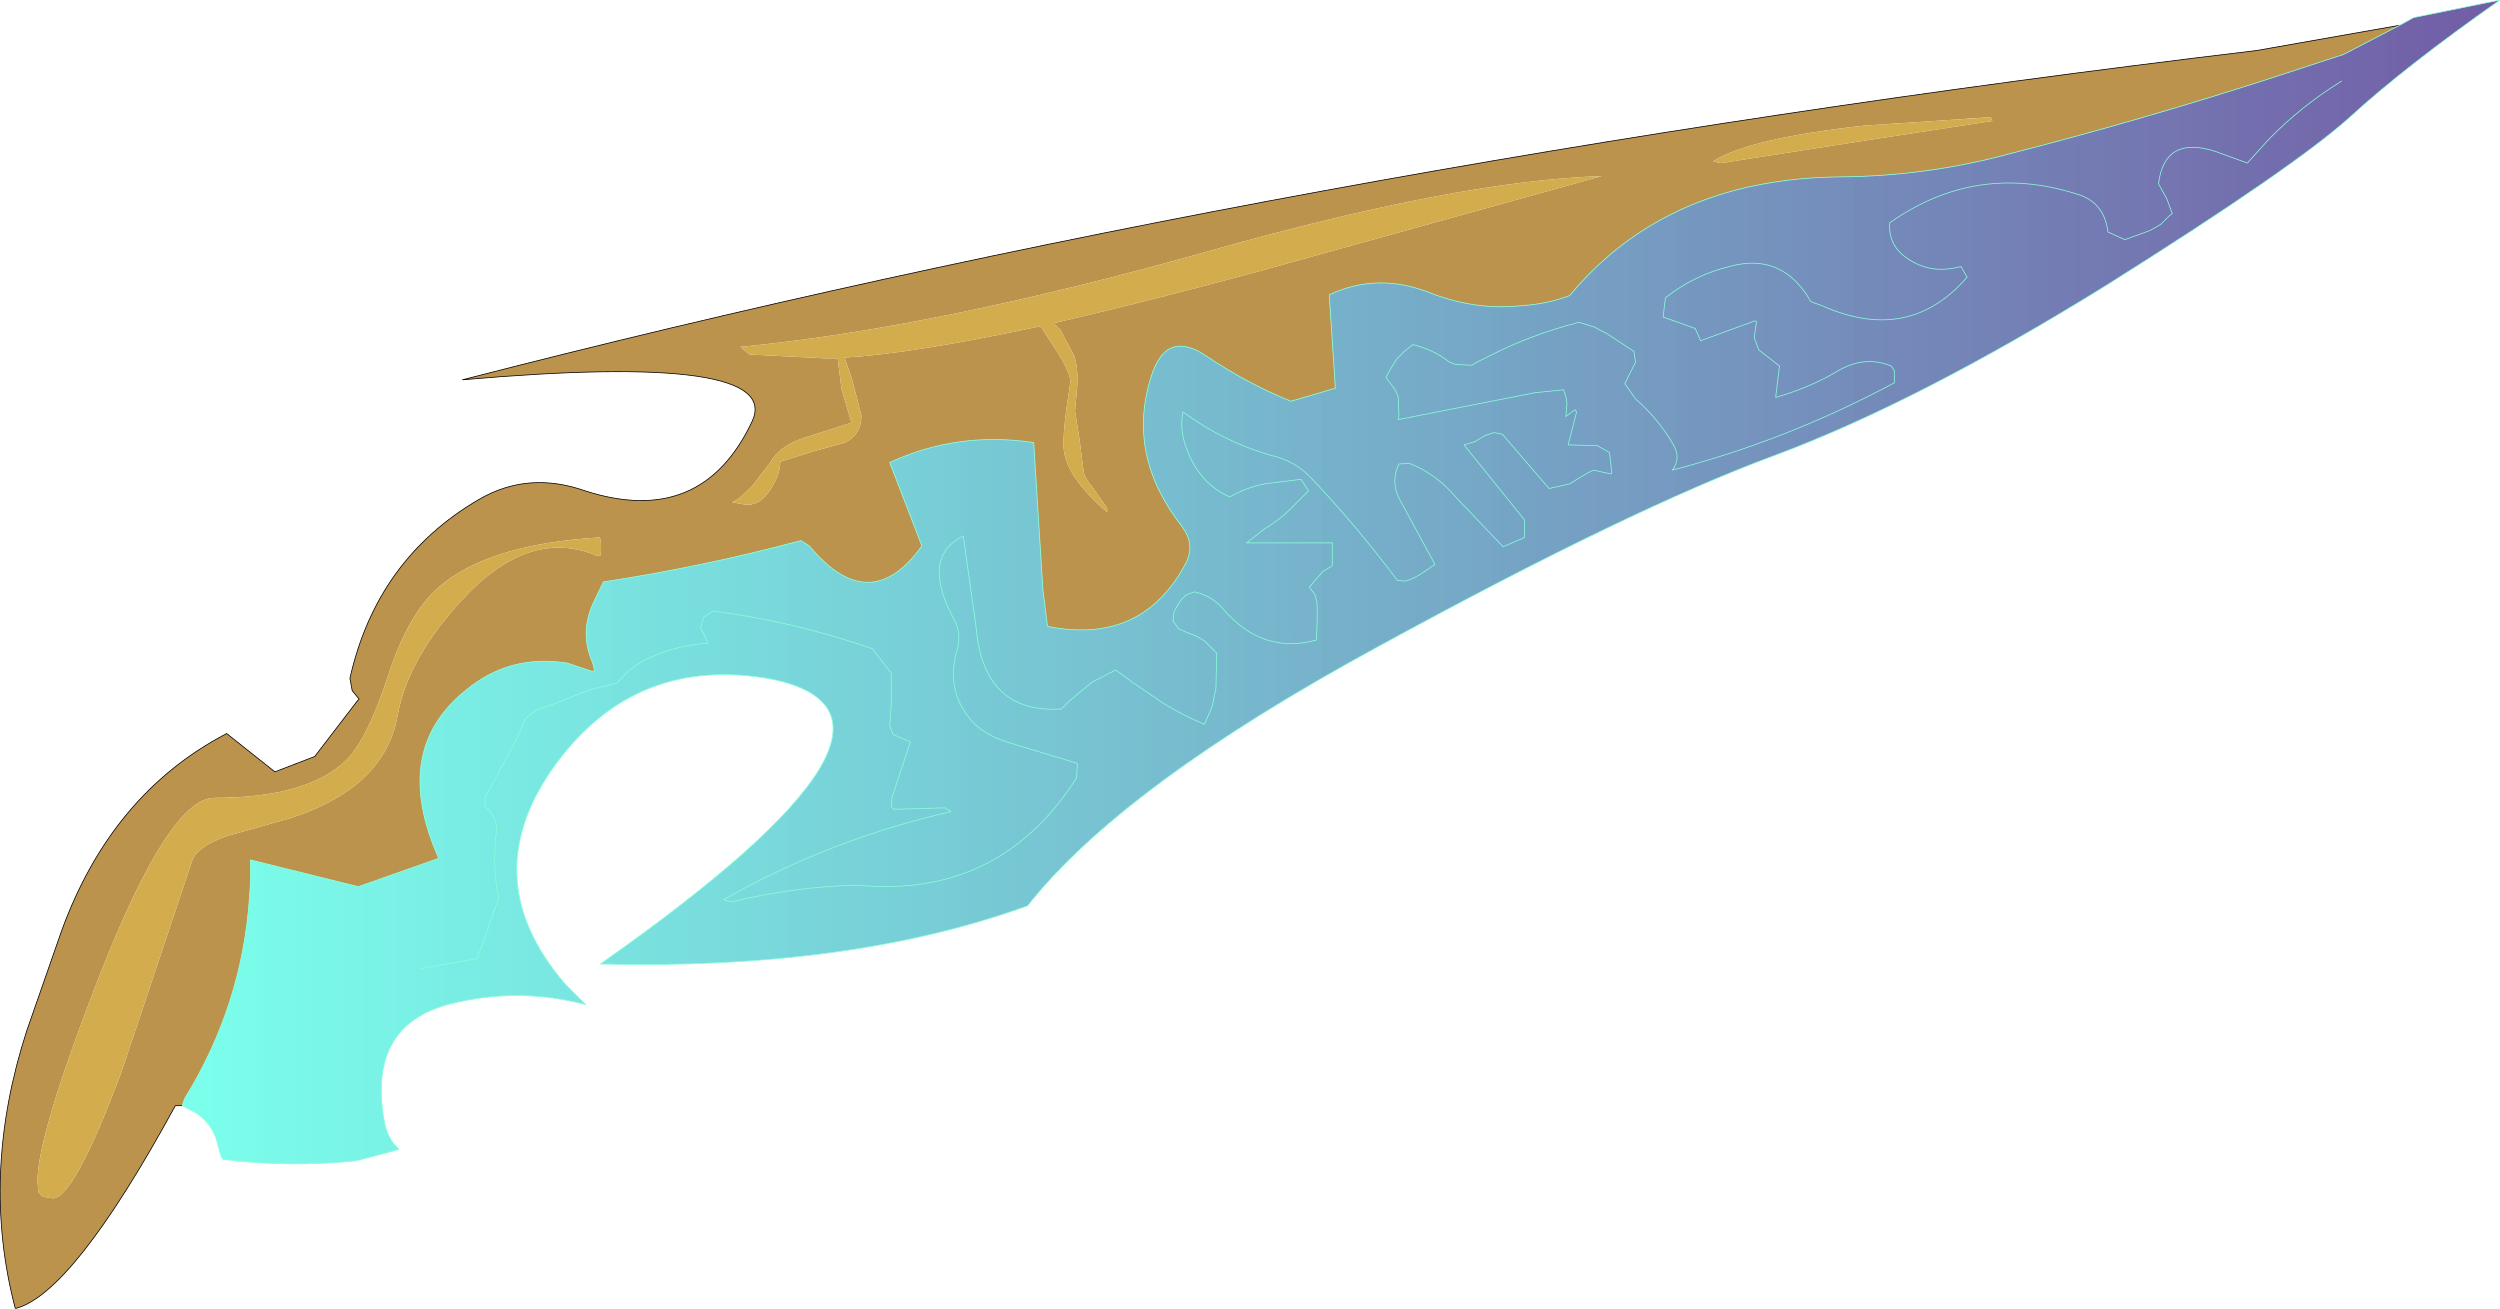 <?xml version="1.0" encoding="UTF-8" standalone="no"?>
<svg xmlns:xlink="http://www.w3.org/1999/xlink" height="85.45px" width="163.25px" xmlns="http://www.w3.org/2000/svg">
  <g transform="matrix(1.0, 0.0, 0.0, 1.0, 105.05, 48.6)">
    <path d="M25.05 -40.7 L24.95 -40.95 16.7 -40.4 Q9.05 -39.55 6.8 -38.05 L7.35 -37.95 16.6 -39.4 25.05 -40.7 M51.65 -46.95 L48.0 -45.05 42.95 -43.4 Q34.55 -40.7 26.15 -38.55 20.8 -37.1 15.15 -37.05 3.8 -36.95 -2.55 -29.3 -4.0 -28.75 -5.6 -28.65 -8.6 -28.3 -11.6 -29.45 -15.05 -30.85 -18.25 -29.35 L-17.85 -23.25 -20.75 -22.4 Q-23.5 -23.5 -26.2 -25.3 -28.85 -27.15 -29.85 -24.1 -31.55 -18.9 -27.85 -14.2 -27.0 -13.05 -27.6 -11.85 -30.45 -6.45 -36.65 -7.7 L-36.95 -10.1 -37.55 -19.7 Q-42.5 -20.45 -46.95 -18.4 L-44.85 -12.95 Q-48.25 -8.2 -52.2 -12.95 L-52.75 -13.3 Q-59.1 -11.6 -65.65 -10.6 L-66.25 -9.35 Q-67.15 -7.5 -66.5 -5.7 -66.1 -4.7 -66.35 -4.75 L-68.0 -5.3 Q-71.75 -5.9 -74.6 -3.55 -79.55 0.4 -76.4 7.45 L-81.65 9.3 -88.7 7.55 Q-88.65 8.7 -88.75 9.85 -89.2 17.0 -93.0 23.15 L-93.15 23.6 -93.6 23.6 Q-100.3 35.9 -104.05 36.85 -106.35 28.1 -103.3 18.7 L-101.05 12.25 Q-97.8 3.25 -90.25 -0.7 L-87.1 1.8 -84.5 0.8 -81.7 -2.85 -81.6 -2.95 -82.05 -3.5 -82.2 -4.3 Q-80.45 -12.1 -73.75 -16.0 -70.55 -17.85 -66.85 -16.55 -59.25 -14.1 -55.95 -21.05 -53.75 -25.65 -74.85 -23.8 -20.85 -37.75 42.3 -45.3 L51.65 -46.95 M-65.8 -12.8 Q-65.8 -13.65 -66.0 -13.5 -73.15 -13.05 -76.35 -10.3 -78.4 -8.55 -79.7 -4.5 -81.05 -0.35 -82.45 1.05 -85.0 3.5 -91.05 3.5 -94.0 3.5 -98.55 15.1 -102.6 25.5 -102.6 28.5 L-102.55 29.25 -102.25 29.55 -101.6 29.65 Q-100.2 29.65 -97.1 21.35 L-92.5 7.6 Q-92.2 6.7 -90.25 6.0 L-86.0 4.8 Q-79.95 2.8 -79.1 -1.8 -78.45 -5.55 -74.9 -9.4 -70.5 -14.2 -66.05 -12.3 L-65.9 -12.3 Q-65.8 -12.3 -65.8 -12.8 M-51.15 -25.2 L-50.35 -25.2 -50.1 -23.2 -49.45 -21.0 -52.1 -20.15 Q-54.1 -19.6 -54.75 -18.4 L-55.9 -16.9 Q-56.75 -16.0 -57.25 -15.8 L-56.4 -15.65 Q-55.4 -15.55 -54.7 -16.7 -54.1 -17.65 -54.1 -18.45 L-51.85 -19.15 -49.85 -19.7 Q-48.8 -20.25 -48.8 -21.45 L-49.4 -23.8 -49.9 -25.25 Q-45.5 -25.5 -37.1 -27.3 L-36.0 -25.6 Q-35.15 -24.25 -35.15 -23.65 -35.65 -20.6 -35.6 -19.4 -35.5 -17.5 -32.75 -15.15 L-32.75 -15.4 -33.75 -16.85 Q-34.3 -17.5 -34.3 -17.9 L-34.55 -19.85 -34.85 -21.75 -34.7 -23.45 Q-34.65 -24.6 -34.9 -25.35 L-35.8 -27.05 -36.25 -27.5 Q-30.55 -28.8 -23.15 -30.8 L-0.45 -37.1 Q-9.8 -36.8 -25.95 -32.25 -43.8 -27.2 -56.7 -25.95 L-56.35 -25.65 -56.1 -25.45 -51.15 -25.2" fill="#bb934d" fill-rule="evenodd" stroke="none"/>
    <path d="M-77.6 14.65 L-73.9 14.0 -72.5 10.1 Q-72.9 7.95 -72.65 5.85 -72.5 4.8 -73.35 4.1 L-73.4 3.5 -71.35 -0.25 -70.75 -1.65 -70.05 -2.25 -69.35 -2.45 -66.55 -3.55 -64.75 -4.0 Q-63.8 -5.2 -62.4 -5.75 -60.65 -6.5 -58.8 -6.6 L-59.3 -7.6 -59.1 -8.3 -58.5 -8.7 Q-53.35 -8.05 -48.1 -6.25 L-46.85 -4.65 -46.85 -2.6 -46.9 -1.95 -46.95 -1.25 -46.75 -0.65 -45.6 -0.15 -45.65 0.0 -46.8 3.45 -46.85 4.1 -46.65 4.25 -43.35 4.15 -42.95 4.4 Q-50.85 6.2 -57.8 10.15 L-57.3 10.3 Q-53.25 9.3 -49.05 9.2 -39.8 10.1 -34.75 2.2 L-34.7 1.25 -39.3 -0.15 Q-40.9 -0.65 -41.75 -1.7 -43.3 -3.65 -42.55 -6.15 -42.25 -7.25 -42.75 -8.15 -44.95 -12.2 -42.15 -13.6 L-41.3 -7.55 Q-40.8 -2.0 -35.75 -2.3 L-35.25 -2.8 -33.75 -4.05 -32.2 -4.85 -31.1 -4.05 -29.2 -2.75 Q-27.85 -1.9 -26.4 -1.3 L-25.9 -2.45 -25.65 -3.65 -25.6 -5.95 -26.4 -6.75 -26.9 -7.05 -27.55 -7.3 -28.1 -7.55 -28.45 -8.05 -28.4 -8.6 -28.2 -9.0 -27.95 -9.4 -27.6 -9.75 -27.05 -9.95 Q-25.9 -9.7 -25.15 -8.8 -22.6 -5.85 -19.1 -6.8 -19.0 -8.05 -19.05 -9.25 L-19.2 -9.8 -19.55 -10.25 -19.05 -10.85 -18.65 -11.3 -18.05 -11.65 -18.05 -13.15 -23.65 -13.15 -22.5 -14.05 Q-21.4 -14.7 -20.55 -15.6 L-19.6 -16.55 -20.1 -17.3 -22.5 -17.0 Q-23.7 -16.75 -24.75 -16.15 -26.9 -17.1 -27.7 -19.7 -28.0 -20.7 -27.8 -21.7 -25.15 -19.75 -22.0 -18.85 -20.45 -18.5 -19.4 -17.35 -16.5 -14.3 -13.8 -10.7 L-13.25 -10.65 -12.75 -10.85 -12.3 -11.1 -11.85 -11.4 -11.35 -11.75 -13.55 -15.8 Q-14.3 -17.05 -13.7 -18.3 L-13.05 -18.35 Q-11.3 -17.7 -9.95 -16.1 L-6.9 -12.9 -5.5 -13.5 -5.5 -14.65 -9.45 -19.55 -8.75 -19.75 -8.1 -20.15 -7.5 -20.35 -6.95 -20.25 -3.9 -16.7 -2.55 -17.0 -2.0 -17.35 -1.4 -17.7 -1.0 -17.9 0.15 -17.65 0.2 -17.75 0.05 -19.05 -0.75 -19.5 -2.65 -19.55 -2.1 -21.7 -2.2 -21.85 -2.8 -21.4 -2.75 -22.0 Q-2.7 -22.35 -2.8 -22.7 L-2.95 -23.15 -4.85 -22.95 -13.75 -21.2 -13.7 -21.5 -13.75 -22.7 -13.95 -23.15 -14.2 -23.5 -14.55 -23.95 -14.25 -24.5 -13.85 -25.15 -13.35 -25.65 -12.8 -26.1 Q-11.4 -25.75 -10.4 -24.95 L-10.0 -24.8 -8.95 -24.75 Q-8.45 -25.05 -7.9 -25.3 -5.1 -26.75 -1.95 -27.55 L-0.95 -27.25 -0.1 -26.8 1.65 -25.65 1.75 -24.95 1.05 -23.55 1.75 -22.55 Q3.2 -21.3 4.2 -19.6 4.75 -18.65 4.15 -17.9 11.65 -19.85 18.65 -23.6 L18.65 -24.4 18.45 -24.7 Q16.6 -25.45 14.75 -24.25 13.0 -23.25 10.9 -22.65 L11.15 -24.7 9.8 -25.75 9.5 -26.55 9.65 -27.6 9.55 -27.65 6.0 -26.35 5.65 -27.15 3.55 -27.9 3.7 -29.15 Q5.6 -30.65 7.9 -31.2 11.35 -32.15 13.2 -28.9 L13.9 -28.65 Q19.6 -26.1 23.4 -30.5 L23.0 -31.2 Q20.85 -30.6 19.2 -31.95 18.25 -32.75 18.35 -34.05 23.95 -38.0 30.5 -35.95 32.35 -35.45 32.6 -33.45 L33.7 -32.95 35.35 -33.55 36.05 -33.95 36.65 -34.55 36.8 -34.65 36.45 -35.6 35.9 -36.6 Q36.3 -39.8 39.65 -38.7 L41.7 -37.95 43.1 -39.5 Q45.25 -41.7 47.85 -43.3 45.25 -41.7 43.1 -39.5 L41.7 -37.95 39.65 -38.7 Q36.3 -39.8 35.9 -36.6 L36.45 -35.6 36.8 -34.65 36.65 -34.55 36.05 -33.95 35.35 -33.55 33.7 -32.95 32.6 -33.45 Q32.35 -35.45 30.5 -35.95 23.95 -38.0 18.35 -34.05 18.25 -32.75 19.2 -31.95 20.85 -30.6 23.0 -31.2 L23.4 -30.5 Q19.6 -26.1 13.9 -28.65 L13.2 -28.9 Q11.35 -32.15 7.9 -31.2 5.6 -30.65 3.7 -29.15 L3.55 -27.9 5.65 -27.15 6.0 -26.35 9.55 -27.65 9.65 -27.6 9.5 -26.55 9.8 -25.75 11.15 -24.7 10.9 -22.65 Q13.0 -23.25 14.75 -24.25 16.6 -25.45 18.45 -24.7 L18.65 -24.4 18.65 -23.6 Q11.65 -19.85 4.15 -17.9 4.75 -18.65 4.2 -19.6 3.2 -21.3 1.75 -22.55 L1.05 -23.55 1.75 -24.95 1.65 -25.65 -0.1 -26.8 -0.95 -27.25 -1.95 -27.55 Q-5.1 -26.75 -7.9 -25.3 -8.45 -25.05 -8.95 -24.75 L-10.0 -24.8 -10.4 -24.95 Q-11.4 -25.75 -12.8 -26.1 L-13.35 -25.65 -13.85 -25.15 -14.25 -24.5 -14.55 -23.95 -14.2 -23.5 -13.95 -23.15 -13.75 -22.7 -13.7 -21.5 -13.75 -21.2 -4.85 -22.95 -2.95 -23.15 -2.8 -22.7 Q-2.7 -22.35 -2.75 -22.0 L-2.8 -21.4 -2.2 -21.85 -2.1 -21.7 -2.65 -19.55 -0.75 -19.5 0.05 -19.05 0.2 -17.75 0.15 -17.65 -1.0 -17.9 -1.4 -17.7 -2.0 -17.35 -2.55 -17.0 -3.9 -16.7 -6.95 -20.25 -7.5 -20.35 -8.1 -20.15 -8.75 -19.75 -9.45 -19.55 -5.5 -14.65 -5.5 -13.5 -6.9 -12.9 -9.95 -16.1 Q-11.3 -17.7 -13.05 -18.35 L-13.7 -18.3 Q-14.3 -17.05 -13.55 -15.8 L-11.35 -11.75 -11.85 -11.4 -12.3 -11.1 -12.75 -10.85 -13.25 -10.65 -13.8 -10.7 Q-16.5 -14.3 -19.4 -17.35 -20.45 -18.5 -22.0 -18.85 -25.15 -19.75 -27.8 -21.7 -28.0 -20.7 -27.7 -19.7 -26.9 -17.1 -24.75 -16.15 -23.7 -16.75 -22.5 -17.0 L-20.1 -17.3 -19.6 -16.55 -20.55 -15.6 Q-21.4 -14.7 -22.5 -14.05 L-23.65 -13.15 -18.05 -13.15 -18.05 -11.65 -18.65 -11.3 -19.05 -10.85 -19.55 -10.25 -19.2 -9.8 -19.05 -9.25 Q-19.0 -8.05 -19.1 -6.8 -22.6 -5.85 -25.15 -8.8 -25.9 -9.7 -27.05 -9.95 L-27.6 -9.75 -27.95 -9.4 -28.2 -9.0 -28.4 -8.6 -28.45 -8.05 -28.1 -7.55 -27.55 -7.3 -26.9 -7.05 -26.4 -6.75 -25.6 -5.95 -25.65 -3.65 -25.9 -2.45 -26.4 -1.3 Q-27.85 -1.9 -29.2 -2.75 L-31.1 -4.05 -32.2 -4.85 -33.75 -4.05 -35.25 -2.8 -35.75 -2.3 Q-40.8 -2.0 -41.3 -7.55 L-42.15 -13.6 Q-44.95 -12.2 -42.75 -8.15 -42.25 -7.25 -42.55 -6.15 -43.3 -3.65 -41.75 -1.7 -40.9 -0.65 -39.3 -0.15 L-34.7 1.25 -34.75 2.2 Q-39.8 10.1 -49.05 9.2 -53.25 9.3 -57.3 10.3 L-57.8 10.15 Q-50.85 6.2 -42.95 4.4 L-43.35 4.15 -46.65 4.25 -46.85 4.1 -46.8 3.45 -45.65 0.0 -45.6 -0.15 -46.75 -0.65 -46.95 -1.25 -46.9 -1.95 -46.85 -2.6 -46.85 -4.65 -48.1 -6.25 Q-53.35 -8.05 -58.5 -8.7 L-59.1 -8.3 -59.3 -7.6 -58.8 -6.6 Q-60.65 -6.5 -62.4 -5.75 -63.8 -5.2 -64.75 -4.0 L-66.55 -3.55 -69.35 -2.45 -70.05 -2.25 -70.75 -1.65 -71.35 -0.25 -73.4 3.5 -73.35 4.1 Q-72.5 4.8 -72.65 5.85 -72.9 7.95 -72.5 10.1 L-73.9 14.0 -77.6 14.65 M-93.15 23.6 L-93.0 23.15 Q-89.2 17.0 -88.75 9.85 -88.65 8.7 -88.7 7.55 L-81.65 9.3 -76.4 7.45 Q-79.55 0.4 -74.6 -3.55 -71.75 -5.9 -68.0 -5.3 L-66.35 -4.75 Q-66.1 -4.7 -66.5 -5.7 -67.15 -7.5 -66.25 -9.35 L-65.65 -10.6 Q-59.1 -11.6 -52.75 -13.3 L-52.2 -12.95 Q-48.25 -8.2 -44.85 -12.95 L-46.95 -18.4 Q-42.5 -20.45 -37.55 -19.7 L-36.95 -10.1 -36.65 -7.7 Q-30.45 -6.45 -27.6 -11.85 -27.0 -13.05 -27.85 -14.2 -31.55 -18.9 -29.85 -24.1 -28.85 -27.15 -26.2 -25.3 -23.5 -23.5 -20.75 -22.4 L-17.85 -23.25 -18.25 -29.35 Q-15.05 -30.85 -11.6 -29.45 -8.6 -28.3 -5.6 -28.65 -4.0 -28.75 -2.55 -29.3 3.8 -36.95 15.15 -37.05 20.8 -37.1 26.15 -38.55 34.55 -40.7 42.95 -43.4 L48.0 -45.05 51.65 -46.95 52.55 -47.45 58.2 -48.6 Q52.0 -44.25 48.4 -40.95 44.8 -37.7 32.55 -30.0 20.3 -22.4 10.95 -18.9 1.55 -15.45 -15.1 -6.35 -31.75 2.7 -37.95 10.55 -49.55 14.75 -65.85 14.35 -42.85 -1.8 -54.65 -4.25 -63.4 -5.85 -68.65 1.15 -74.2 8.6 -68.15 15.65 L-66.8 17.0 Q-71.0 15.9 -75.2 16.85 -81.15 18.1 -79.95 24.65 -79.75 25.75 -79.0 26.45 L-79.7 26.65 -81.8 27.2 Q-86.2 27.65 -90.5 27.1 L-90.65 26.8 -90.95 25.7 -91.15 25.25 Q-91.55 24.55 -92.2 24.1 L-93.15 23.6" fill="url(#gradient0)" fill-rule="evenodd" stroke="none"/>
    <path d="M25.05 -40.7 L16.6 -39.4 7.35 -37.95 6.8 -38.05 Q9.05 -39.55 16.7 -40.4 L24.95 -40.95 25.05 -40.7 M-51.15 -25.2 L-56.1 -25.45 -56.35 -25.65 -56.7 -25.95 Q-43.8 -27.2 -25.95 -32.25 -9.8 -36.8 -0.45 -37.1 L-23.15 -30.8 Q-30.55 -28.8 -36.25 -27.5 L-35.8 -27.05 -34.9 -25.35 Q-34.65 -24.6 -34.7 -23.45 L-34.85 -21.75 -34.55 -19.85 -34.3 -17.9 Q-34.3 -17.5 -33.75 -16.85 L-32.75 -15.4 -32.75 -15.15 Q-35.5 -17.5 -35.6 -19.4 -35.65 -20.6 -35.15 -23.65 -35.15 -24.25 -36.0 -25.6 L-37.1 -27.3 Q-45.5 -25.5 -49.9 -25.25 L-49.4 -23.8 -48.8 -21.45 Q-48.8 -20.25 -49.85 -19.7 L-51.85 -19.15 -54.1 -18.45 Q-54.1 -17.65 -54.7 -16.7 -55.4 -15.55 -56.4 -15.65 L-57.25 -15.8 Q-56.75 -16.0 -55.9 -16.9 L-54.75 -18.4 Q-54.1 -19.6 -52.1 -20.15 L-49.45 -21.0 -50.1 -23.2 -50.35 -25.2 -51.15 -25.2 M-65.8 -12.8 Q-65.8 -12.3 -65.9 -12.3 L-66.05 -12.3 Q-70.5 -14.2 -74.9 -9.4 -78.45 -5.55 -79.1 -1.8 -79.95 2.8 -86.0 4.8 L-90.25 6.0 Q-92.2 6.7 -92.5 7.6 L-97.1 21.35 Q-100.2 29.65 -101.6 29.65 L-102.25 29.55 -102.55 29.25 -102.6 28.5 Q-102.6 25.5 -98.55 15.1 -94.0 3.5 -91.05 3.5 -85.0 3.5 -82.45 1.05 -81.05 -0.35 -79.7 -4.5 -78.4 -8.55 -76.35 -10.3 -73.15 -13.05 -66.0 -13.5 -65.8 -13.65 -65.8 -12.8" fill="#d3ad4d" fill-rule="evenodd" stroke="none"/>
    <path d="M51.65 -46.95 L42.3 -45.3 Q-20.85 -37.75 -74.85 -23.8 -53.75 -25.65 -55.95 -21.05 -59.25 -14.1 -66.85 -16.55 -70.55 -17.85 -73.75 -16.0 -80.45 -12.1 -82.2 -4.3 L-82.05 -3.5 -81.6 -2.95 -81.7 -2.85 -84.5 0.8 -87.1 1.8 -90.25 -0.7 Q-97.8 3.25 -101.05 12.25 L-103.3 18.7 Q-106.35 28.1 -104.05 36.85 -100.3 35.9 -93.6 23.6 L-93.15 23.6" fill="none" stroke="#000000" stroke-linecap="round" stroke-linejoin="round" stroke-width="0.05"/>
    <path d="M47.85 -43.3 Q45.25 -41.7 43.1 -39.5 L41.7 -37.95 39.65 -38.7 Q36.3 -39.8 35.9 -36.6 L36.45 -35.6 36.8 -34.65 36.65 -34.55 36.05 -33.95 35.35 -33.55 33.7 -32.95 32.6 -33.45 Q32.35 -35.45 30.5 -35.95 23.95 -38.0 18.35 -34.05 18.25 -32.75 19.2 -31.95 20.85 -30.6 23.0 -31.2 L23.4 -30.5 Q19.6 -26.1 13.9 -28.65 L13.2 -28.9 Q11.35 -32.15 7.9 -31.2 5.6 -30.65 3.7 -29.15 L3.55 -27.9 5.65 -27.15 6.0 -26.35 9.55 -27.65 9.65 -27.6 9.5 -26.55 9.8 -25.75 11.15 -24.7 10.9 -22.65 Q13.0 -23.25 14.75 -24.25 16.6 -25.45 18.45 -24.7 L18.65 -24.4 18.65 -23.6 Q11.65 -19.85 4.15 -17.9 4.75 -18.65 4.2 -19.6 3.2 -21.3 1.75 -22.55 L1.05 -23.55 1.75 -24.95 1.65 -25.65 -0.1 -26.8 -0.95 -27.25 -1.95 -27.55 Q-5.1 -26.75 -7.9 -25.3 -8.45 -25.05 -8.95 -24.75 L-10.0 -24.8 -10.4 -24.95 Q-11.4 -25.75 -12.8 -26.1 L-13.35 -25.65 -13.85 -25.15 -14.25 -24.5 -14.55 -23.95 -14.2 -23.5 -13.95 -23.15 -13.75 -22.7 -13.7 -21.5 -13.75 -21.2 -4.85 -22.95 -2.95 -23.15 -2.8 -22.7 Q-2.7 -22.35 -2.75 -22.0 L-2.8 -21.4 -2.2 -21.85 -2.1 -21.7 -2.65 -19.55 -0.75 -19.5 0.05 -19.05 0.2 -17.75 0.15 -17.65 -1.0 -17.9 -1.4 -17.7 -2.0 -17.35 -2.55 -17.0 -3.9 -16.7 -6.95 -20.25 -7.5 -20.35 -8.1 -20.15 -8.75 -19.75 -9.45 -19.55 -5.5 -14.65 -5.5 -13.5 -6.9 -12.9 -9.95 -16.1 Q-11.3 -17.7 -13.05 -18.35 L-13.7 -18.3 Q-14.3 -17.05 -13.55 -15.8 L-11.35 -11.75 -11.85 -11.4 -12.3 -11.1 -12.75 -10.85 -13.25 -10.65 -13.8 -10.7 Q-16.5 -14.3 -19.4 -17.35 -20.45 -18.5 -22.0 -18.85 -25.15 -19.75 -27.8 -21.7 -28.0 -20.7 -27.7 -19.7 -26.9 -17.1 -24.75 -16.15 -23.7 -16.75 -22.5 -17.0 L-20.1 -17.3 -19.6 -16.55 -20.55 -15.6 Q-21.4 -14.7 -22.5 -14.05 L-23.65 -13.15 -18.05 -13.15 -18.05 -11.65 -18.65 -11.3 -19.05 -10.85 -19.55 -10.25 -19.2 -9.8 -19.05 -9.25 Q-19.0 -8.05 -19.1 -6.8 -22.6 -5.85 -25.15 -8.8 -25.9 -9.7 -27.05 -9.95 L-27.6 -9.75 -27.95 -9.4 -28.2 -9.0 -28.4 -8.6 -28.45 -8.05 -28.1 -7.55 -27.55 -7.3 -26.9 -7.05 -26.4 -6.75 -25.6 -5.95 -25.65 -3.65 -25.9 -2.45 -26.4 -1.3 Q-27.85 -1.9 -29.2 -2.75 L-31.1 -4.05 -32.2 -4.85 -33.75 -4.05 -35.25 -2.8 -35.75 -2.3 Q-40.8 -2.0 -41.3 -7.55 L-42.15 -13.6 Q-44.95 -12.2 -42.75 -8.15 -42.25 -7.25 -42.55 -6.15 -43.3 -3.65 -41.75 -1.7 -40.9 -0.65 -39.3 -0.15 L-34.7 1.25 -34.75 2.2 Q-39.8 10.1 -49.05 9.2 -53.25 9.3 -57.3 10.3 L-57.8 10.15 Q-50.85 6.2 -42.95 4.4 L-43.35 4.15 -46.65 4.25 -46.85 4.1 -46.8 3.45 -45.65 0.0 -45.6 -0.15 -46.75 -0.65 -46.95 -1.25 -46.9 -1.95 -46.85 -2.6 -46.85 -4.65 -48.1 -6.25 Q-53.35 -8.05 -58.5 -8.7 L-59.1 -8.3 -59.3 -7.6 -58.8 -6.6 Q-60.65 -6.5 -62.4 -5.75 -63.8 -5.2 -64.75 -4.0 L-66.55 -3.55 -69.35 -2.45 -70.05 -2.25 -70.75 -1.65 -71.35 -0.25 -73.4 3.5 -73.35 4.1 Q-72.5 4.8 -72.65 5.85 -72.9 7.95 -72.5 10.1 L-73.9 14.0 -77.6 14.65 M-93.15 23.6 L-93.0 23.15 Q-89.2 17.0 -88.75 9.85 -88.65 8.7 -88.7 7.55 L-81.65 9.3 -76.4 7.45 Q-79.55 0.4 -74.6 -3.55 -71.75 -5.9 -68.0 -5.3 L-66.35 -4.75 Q-66.1 -4.7 -66.5 -5.7 -67.15 -7.5 -66.25 -9.35 L-65.65 -10.6 Q-59.1 -11.6 -52.75 -13.3 L-52.2 -12.95 Q-48.25 -8.2 -44.85 -12.95 L-46.95 -18.4 Q-42.5 -20.45 -37.55 -19.7 L-36.95 -10.1 -36.65 -7.7 Q-30.45 -6.45 -27.6 -11.85 -27.0 -13.05 -27.85 -14.2 -31.55 -18.9 -29.85 -24.1 -28.85 -27.15 -26.2 -25.3 -23.5 -23.5 -20.75 -22.4 L-17.85 -23.25 -18.25 -29.35 Q-15.05 -30.85 -11.6 -29.45 -8.6 -28.3 -5.6 -28.65 -4.0 -28.75 -2.55 -29.3 3.8 -36.95 15.15 -37.05 20.8 -37.1 26.15 -38.55 34.55 -40.7 42.95 -43.4 L48.0 -45.05 51.65 -46.95 52.55 -47.45 58.2 -48.6 Q52.0 -44.25 48.4 -40.95 44.8 -37.7 32.55 -30.0 20.3 -22.4 10.95 -18.9 1.55 -15.45 -15.1 -6.35 -31.75 2.7 -37.95 10.55 -49.55 14.75 -65.85 14.35 -42.85 -1.8 -54.65 -4.25 -63.4 -5.85 -68.65 1.15 -74.2 8.6 -68.15 15.65 L-66.8 17.0 Q-71.0 15.9 -75.2 16.85 -81.15 18.1 -79.95 24.65 -79.75 25.75 -79.0 26.45 L-79.7 26.65 -81.8 27.2 Q-86.2 27.65 -90.5 27.1 L-90.65 26.8 -90.95 25.7 -91.15 25.25 Q-91.55 24.55 -92.2 24.1 L-93.15 23.6 Z" fill="none" stroke="#89feda" stroke-linecap="round" stroke-linejoin="round" stroke-width="0.05"/>
  </g>
  <defs>
    <linearGradient gradientTransform="matrix(0.092, 0.0, 0.0, 0.046, -17.5, -10.6)" gradientUnits="userSpaceOnUse" id="gradient0" spreadMethod="pad" x1="-819.2" x2="819.2">
      <stop offset="0.0" stop-color="#3affe2" stop-opacity="0.671"/>
      <stop offset="1.0" stop-color="#3c1e84" stop-opacity="0.722"/>
    </linearGradient>
  </defs>
</svg>
